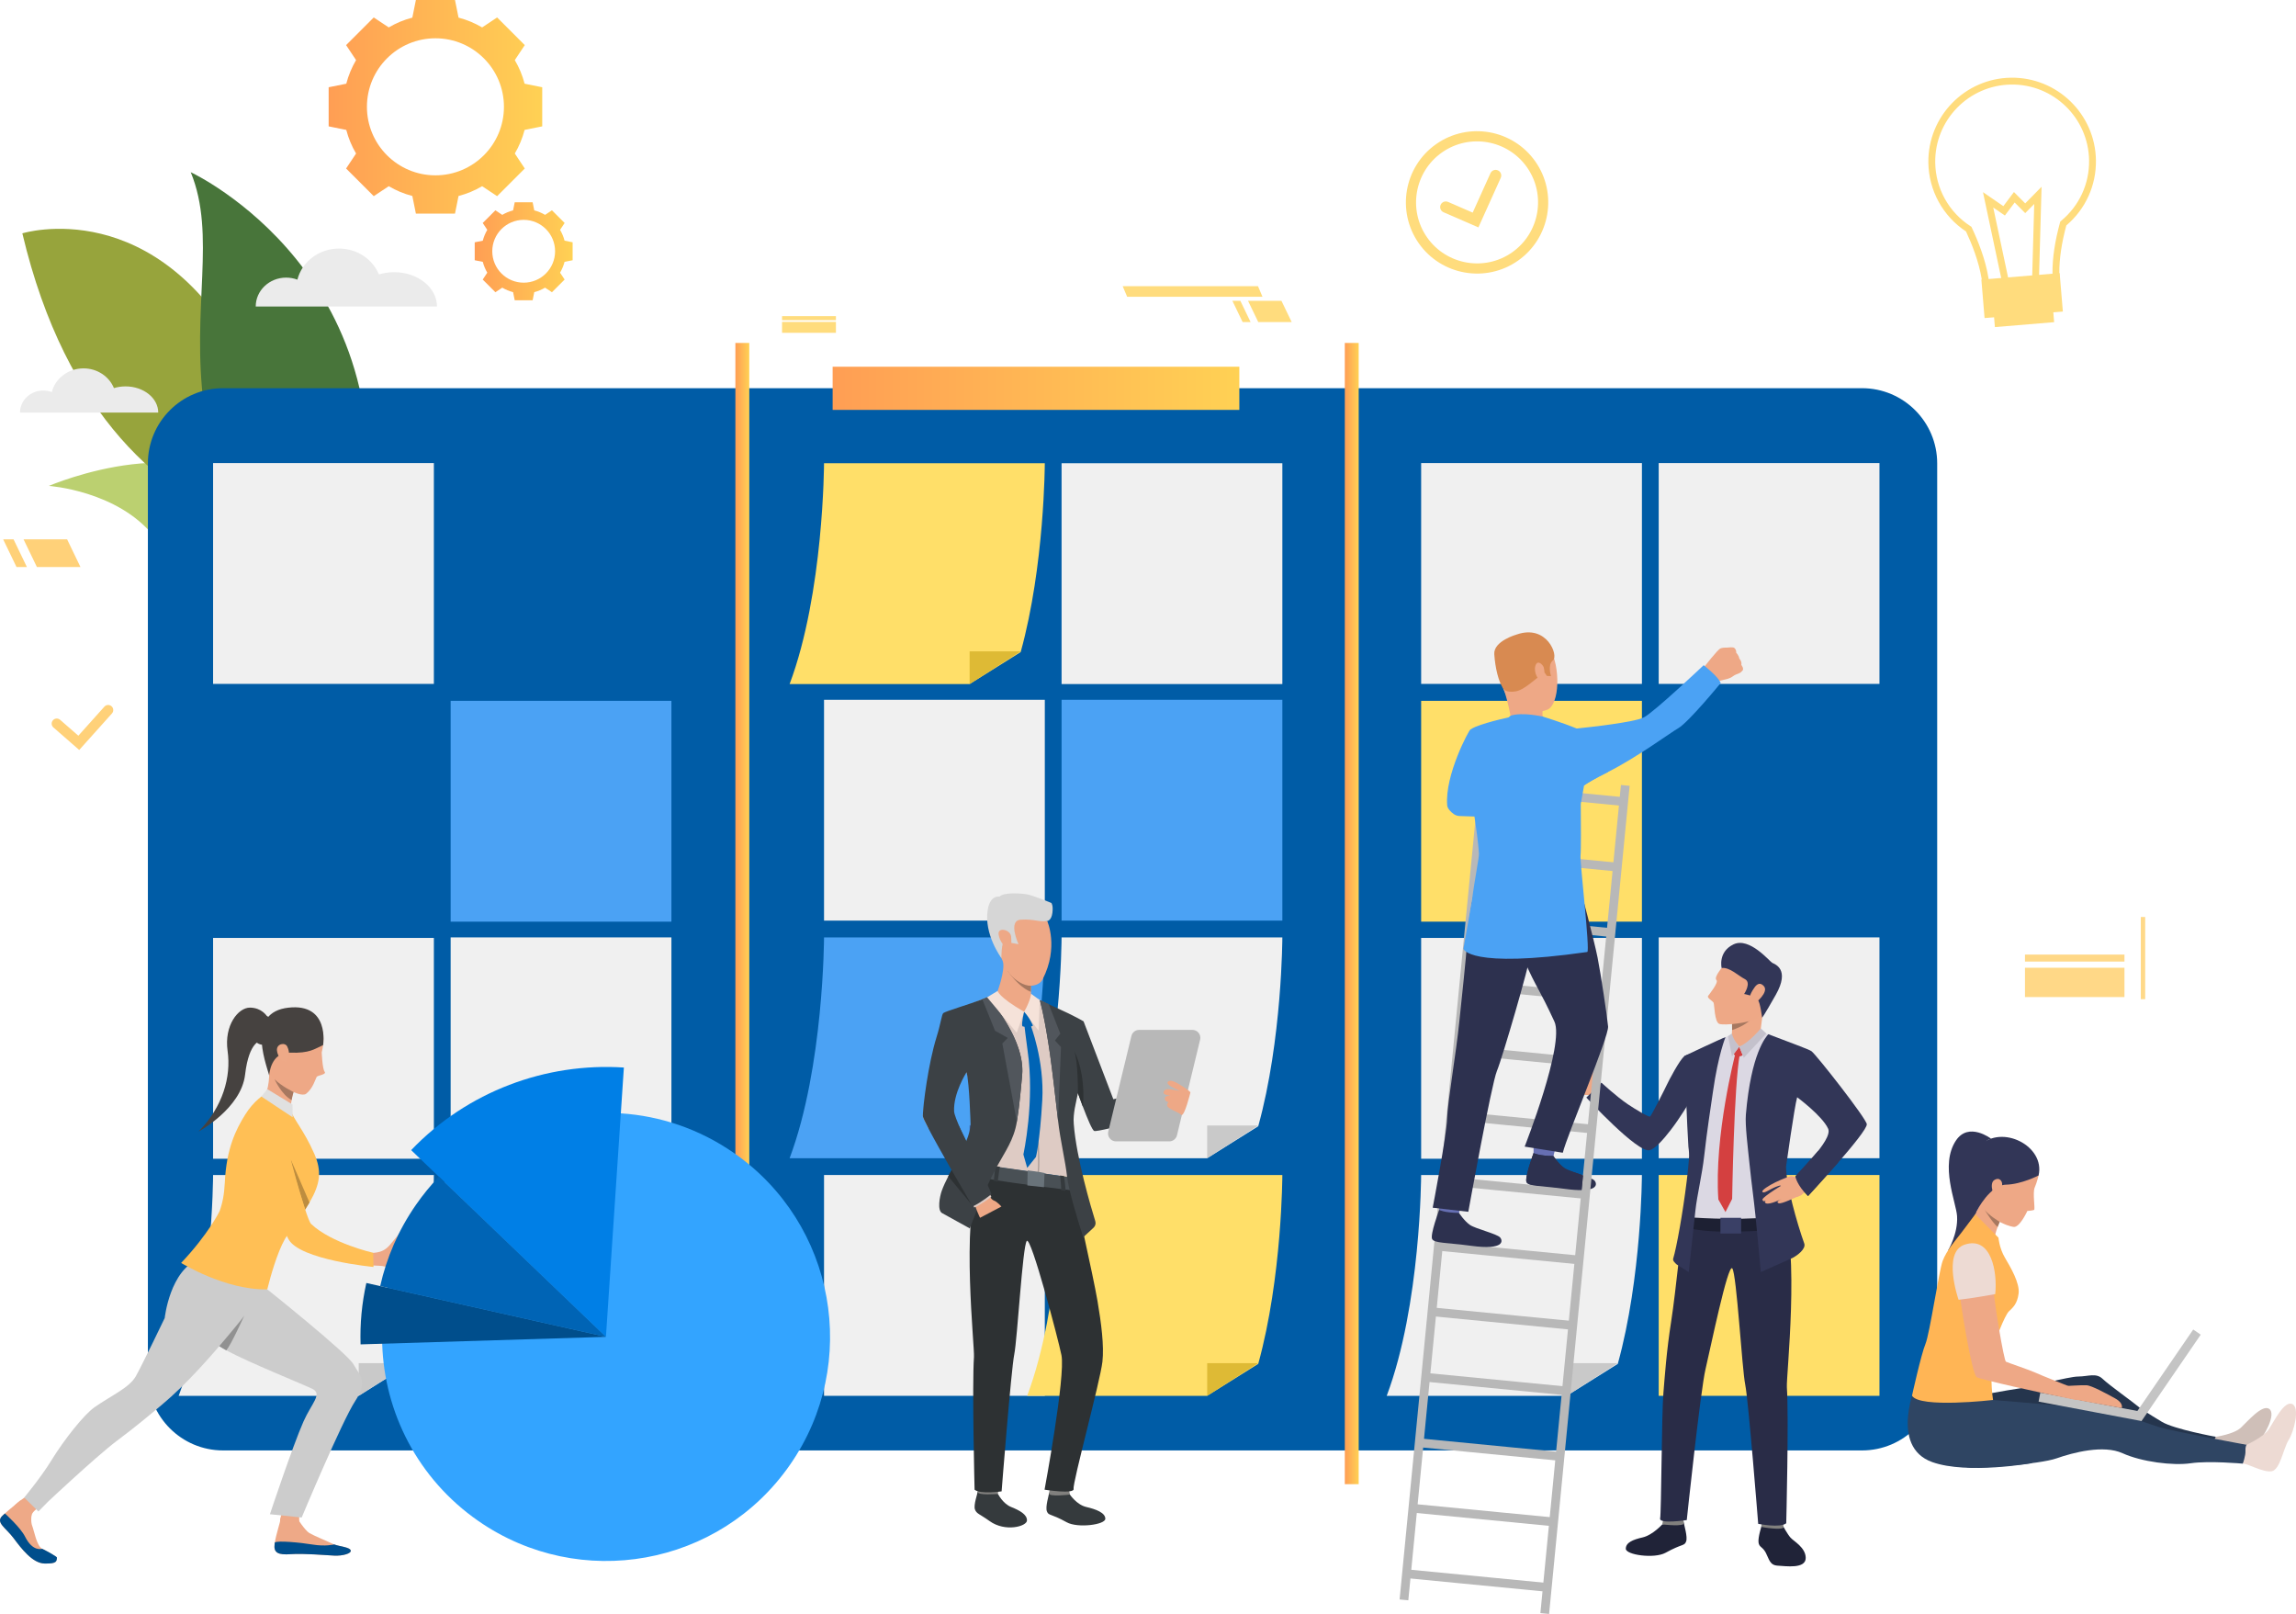 <?xml version="1.0" encoding="UTF-8" standalone="no"?><!DOCTYPE svg PUBLIC "-//W3C//DTD SVG 1.1//EN" "http://www.w3.org/Graphics/SVG/1.1/DTD/svg11.dtd"><svg width="100%" height="100%" viewBox="0 0 185050 130051" version="1.1" xmlns="http://www.w3.org/2000/svg" xmlns:xlink="http://www.w3.org/1999/xlink" xml:space="preserve" xmlns:serif="http://www.serif.com/" style="fill-rule:evenodd;clip-rule:evenodd;stroke-linejoin:round;stroke-miterlimit:2;"><path d="M3939.01,39153.8c0,0 12257.8,-5267.88 16992,1871.75c4734.25,7139.54 -1898.08,6694.96 -1898.08,6694.96c0,0 -368.421,3300.85 -6629.33,-4511.12c-2951.1,-3682.07 -8464.62,-4055.55 -8464.62,-4055.55l-0.008,-0.033Z" style="fill:#bbd070;fill-rule:nonzero;"/><path d="M1801.09,18801.6c0,0 10881.1,-3374.7 18045.1,10427c7164.08,13801.7 13604.8,14892.8 13604.8,14892.8c0,-0.004 -24610.6,4415.96 -31649.8,-25319.8l-0.054,0.054l0.012,-0.013Z" style="fill:#97a43c;fill-rule:nonzero;"/><path d="M28926.1,44918c-952.829,4588.62 -11456,-4259.62 -12490.3,-12194.5c-1034.29,-7934.75 1025.33,-13756.7 -1062.57,-18846.7c0,0 18245,8445.42 13552.9,31041.2l0.029,0Z" style="fill:#48753a;fill-rule:nonzero;"/><path d="M31767.8,21932.8c-432.934,0 -847.155,63.734 -1228.66,180.488c-503.108,-1220.56 -1753.04,-2084.93 -3215.71,-2084.93c-1625.64,0 -2988.93,1068.14 -3355.04,2506.37c-280.883,-106.125 -586.804,-164.791 -907.621,-164.791c-1353.23,0.004 -2450.45,1042.76 -2450.45,2329.2l14609.6,0c0,-1527.69 -1545.51,-2766.34 -3452.12,-2766.34l0.017,0Z" style="fill:#ebebeb;fill-rule:nonzero;"/><path d="M10120.3,31134.6c-330.071,0 -645.904,48.68 -936.842,137.655c-383.679,-930.713 -1336.67,-1589.78 -2451.96,-1589.78c-1239.58,0 -2279.1,814.533 -2558.32,1911.1c-214.116,-80.866 -447.412,-125.641 -691.979,-125.641c-1031.91,0 -1868.49,795.137 -1868.49,1776.04l11139.8,0c0,-1164.86 -1178.46,-2109.38 -2632.24,-2109.38l-0.004,0Z" style="fill:#ebebeb;fill-rule:nonzero;"/><path d="M150070,116873l-132090,0c-3347.52,0 -6061.12,-2714.11 -6061.12,-6061.21l0,-73471.2c0,-3347.43 2713.61,-6061.12 6061.12,-6061.12l132090,0c3347.08,0 6061.21,2713.68 6061.21,6061.12l0,73471.2c0,3347.08 -2714.12,6061.21 -6061.21,6061.21Z" style="fill:#005ca6;fill-rule:nonzero;"/><path d="M35094.9,14128.1c-3049.39,0 -5521.46,-2472 -5521.46,-5521.46c0,-3049.41 2472.08,-5521.5 5521.46,-5521.5c3049.48,0.004 5521.5,2472.09 5521.5,5521.5c0,3049.48 -2472.01,5521.46 -5521.5,5521.46Zm7185.83,-7383.17c-174.704,-676.354 -442.708,-1314.95 -788.854,-1902.05l803.179,-1207.9l-1114.31,-1114.22l-1114.22,-1114.22l-1207.83,803.158c-587.171,-346.196 -1225.83,-614.287 -1902.05,-788.992l-285.954,-1420.71l-3151.55,0l-285.954,1420.71c-676.288,174.705 -1314.95,442.796 -1902.05,788.992l-1207.83,-803.158l-1114.29,1114.22l-1114.22,1114.22l803.229,1207.9c-346.212,587.1 -614.287,1225.7 -788.991,1902.05l-1420.78,285.955l0,3151.47l1420.78,285.954c174.704,676.283 442.779,1314.97 788.991,1902.05l-803.229,1207.83l1114.22,1114.24l1114.29,1114.22l1207.83,-803.108c587.1,346.216 1225.76,614.237 1902.05,788.925l285.954,1420.87l3151.55,0l285.954,-1420.87c676.216,-174.688 1314.88,-442.709 1902.05,-788.925l1207.83,803.108l1114.22,-1114.22l1114.31,-1114.24l-803.179,-1207.83c346.146,-587.084 614.15,-1225.77 788.854,-1902.05l1420.85,-285.954l0,-3151.47l-1420.85,-285.955Z" style="fill:url(#_Linear1);"/><path d="M42207,22777.8c-1398,0 -2531.32,-1133.25 -2531.32,-2531.32c0,-1398 1133.31,-2531.32 2531.32,-2531.32c1397.94,0 2531.25,1133.32 2531.25,2531.32c0,1398.07 -1133.31,2531.32 -2531.25,2531.32Zm3294.27,-3384.76c-80.084,-310.05 -202.984,-602.866 -361.613,-872.05l368.196,-553.729l-510.854,-510.783l-510.779,-510.779l-553.821,368.125c-269.096,-158.717 -561.842,-281.546 -871.963,-361.688l-131.075,-651.337l-1444.79,0l-131.092,651.337c-310.037,80.142 -602.779,202.971 -872.033,361.688l-553.663,-368.125l-510.85,510.779l-510.783,510.783l368.196,553.729c-158.788,269.188 -281.617,562 -361.684,872.05l-651.337,131.075l0,1444.81l651.337,131.075c80.067,310.017 202.896,602.779 361.684,871.941l-368.196,553.755l1021.63,1021.63l553.663,-368.196c269.254,158.7 561.996,281.6 872.033,361.687l131.092,651.338l1444.79,0l131.075,-651.338c310.121,-80.087 602.867,-202.987 871.963,-361.687l553.821,368.196l510.779,-510.85l510.85,-510.779l-368.192,-553.75c158.629,-269.167 281.525,-561.93 361.613,-871.946l651.408,-131.075l0,-1444.81l-651.408,-131.075Z" style="fill:url(#_Linear2);"/><path d="M6385.47,60430.9l-2080.57,-1813.8c-170.658,-148.8 -188.366,-407.691 -39.654,-578.279c148.734,-170.575 407.621,-188.3 578.284,-39.638l1471.27,1282.69l2098.18,-2340.19c151.113,-168.558 410.229,-182.654 578.771,-31.612c168.471,151.108 182.583,410.225 31.542,578.696l-2637.81,2942.14Z" style="fill:#ffd179;fill-rule:nonzero;"/><path d="M101412,25951l2693.85,0l-824.637,-1709.98l-2693.89,0l824.671,1709.98Z" style="fill:#ffdc7d;fill-rule:nonzero;"/><path d="M100152,25951l641.633,0l-824.654,-1709.98l-641.65,0l824.671,1709.98Z" style="fill:#ffdc7d;fill-rule:nonzero;"/><path d="M90845.7,23914.6l10906.4,0l-361.683,-855.033l-10906.4,0l361.7,855.033Z" style="fill:#ffdc7d;fill-rule:nonzero;"/><path d="M2973.8,45689.3l3510.85,0l-1074.58,-2228.73l-3510.78,0l1074.51,2228.73Z" style="fill:#ffd179;fill-rule:nonzero;"/><path d="M1331.09,45689.3l836.579,0l-1074.65,-2228.73l-836.512,0l1074.58,2228.73Z" style="fill:#ffd179;fill-rule:nonzero;"/><rect x="36320.3" y="56471.8" width="17793.6" height="17793.4" style="fill:#4ba2f4;"/><rect x="17174.4" y="37313" width="17793.6" height="17793.6" style="fill:#f0f0f0;"/><rect x="66414.5" y="56387.2" width="17793.8" height="17793.9" style="fill:#f0f0f0;"/><rect x="85559.9" y="56387.2" width="17793.8" height="17793.9" style="fill:#4ba2f4;"/><rect x="36320.3" y="75533.4" width="17793.6" height="17793.8" style="fill:#f0f0f0;"/><rect x="36320.3" y="94679.7" width="17793.6" height="17793.8" style="fill:#ffdf69;"/><rect x="66414.5" y="94679.7" width="17793.8" height="17793.8" style="fill:#f0f0f0;"/><rect x="17174.4" y="75575.9" width="17793.6" height="17793.8" style="fill:#f0f0f0;"/><path d="M103353,94679.7c0,0 -12.308,8236.42 -1943,15218.5l-4115.31,2575.24l-14508.8,0c2756.79,-7335.08 2773.42,-17793.8 2773.42,-17793.8l17793.8,0l-0.037,0.055l0.016,-0.005Z" style="fill:#ffdf69;fill-rule:nonzero;"/><path d="M97294.9,112473l0,-2634.55l4115.31,0l-4115.31,2634.55Z" style="fill:#deba35;fill-rule:nonzero;"/><path d="M84206.6,75533.4c0,0 -12.308,8236.38 -1943,15217.7l-4114.58,2575.95l-14508.8,0c2756.8,-7335.79 2773.44,-17793.8 2773.44,-17793.8l17793,0l-0.088,0.071l0.025,0.016Z" style="fill:#4ba2f4;fill-rule:nonzero;"/><path d="M78149.1,93326.8l0,-2635.26l4114.58,0l-4114.58,2635.26Z" style="fill:#375eab;fill-rule:nonzero;"/><rect x="85559.9" y="37325.9" width="17793.8" height="17793.6" style="fill:#f0f0f0;"/><path d="M84206.6,37325.9c0,0 -12.308,8236.33 -1943,15218.1l-4114.58,2575.51l-14508.8,0c2756.8,-7335.5 2773.44,-17793.6 2773.44,-17793.6l17793,0l-0.088,-0.037l0.025,-0.009Z" style="fill:#ffdf69;fill-rule:nonzero;"/><path d="M78149.1,55119.3l0,-2635.19l4114.58,0l-4114.58,2635.19Z" style="fill:#deba35;fill-rule:nonzero;"/><path d="M34967.4,94679.7c0,0 -12.517,8236.42 -1943.14,15218.5l-4114.95,2575.24l-14508.7,0c2756.51,-7335.08 2773.07,-17793.8 2773.07,-17793.8l17793.8,0l-0.05,0.055l-0.012,-0.005Z" style="fill:#f0f0f0;fill-rule:nonzero;"/><path d="M28909.3,112473l0,-2634.55l4114.95,0l-4114.95,2634.55Z" style="fill:#c9c9c9;fill-rule:nonzero;"/><rect x="114540" y="56471.8" width="17793.8" height="17793.4" style="fill:#ffdf69;"/><rect x="114540" y="37313" width="17793.8" height="17793.6" style="fill:#f0f0f0;"/><rect x="133686" y="37313" width="17793" height="17793.6" style="fill:#f0f0f0;"/><rect x="133686" y="75533.4" width="17793" height="17793.8" style="fill:#f0f0f0;"/><rect x="133686" y="94679.7" width="17793" height="17793.8" style="fill:#ffdf69;"/><rect x="114540" y="75575.9" width="17793.8" height="17793.8" style="fill:#f0f0f0;"/><path d="M132332,94679.7c0,0 -12.309,8236.42 -1943.01,15218.5l-4115.31,2575.24l-14508.8,0c2756.79,-7335.08 2773.44,-17793.8 2773.44,-17793.8l17793.8,0l-0.054,0.055l0.017,-0.005Z" style="fill:#f0f0f0;fill-rule:nonzero;"/><path d="M126274,112473l0,-2634.55l4115.31,0l-4115.31,2634.55Z" style="fill:#c9c9c9;fill-rule:nonzero;"/><path d="M103353,75533.4c0,0 -12.308,8236.38 -1943,15217.7l-4115.31,2575.95l-14508.8,0c2756.79,-7335.79 2773.42,-17793.8 2773.42,-17793.8l17793.8,0l-0.037,0.071l0.016,0.016Z" style="fill:#f0f0f0;fill-rule:nonzero;"/><path d="M97294.9,93326.8l0,-2635.26l4115.31,0l-4115.31,2635.26Z" style="fill:#c9c9c9;fill-rule:nonzero;"/><rect x="163206" y="76918.4" width="8018.67" height="562.796" style="fill:#ffd887;"/><rect x="163206" y="77978.4" width="8018.67" height="2363.28" style="fill:#ffd887;"/><rect x="63030.8" y="25472.9" width="4342.67" height="324.221" style="fill:#ffdc7d;"/><rect x="63030.8" y="25938.9" width="4342.67" height="878.037" style="fill:#ffdc7d;"/><rect x="172542" y="73888.9" width="353.75" height="6621.83" style="fill:#ffd989;"/><rect x="59269.9" y="27633.7" width="1119.15" height="91957.5" style="fill:url(#_Linear3);"/><rect x="108387" y="27633.7" width="1119.06" height="91957.5" style="fill:url(#_Linear4);"/><rect x="67107.4" y="29550" width="32779.2" height="3478.66" style="fill:url(#_Linear5);"/><path d="M119154,18323.8l-2807.43,-1220.05c-230.033,-100.054 -335.641,-367.85 -235.812,-597.934c100.554,-230.262 368.191,-335.729 598.229,-235.766l1984.95,862.85l1433.75,-3177.15c103.437,-228.805 372.533,-330.659 601.129,-227.363c228.575,103.229 330.571,372.396 227.133,601.217l-1801.94,3994.2Z" style="fill:#ffdc7d;fill-rule:nonzero;"/><path d="M116219,12283.9c-2219.34,1559.17 -2756.08,4632.96 -1196.48,6851.92c1558.89,2218.96 4632.5,2755.64 6851.88,1196.46c2218.59,-1559.24 2755.35,-4633 1196.46,-6852c-1559.6,-2218.89 -4633.25,-2755.64 -6851.83,-1196.39l-0.025,0.012Zm6126.29,8719.12c-2588.27,1819.01 -6174.79,1192.85 -7994.08,-1395.9c-1818.58,-2588.77 -1192.85,-6174.83 1396.12,-7993.96c2588.98,-1819.15 6174.79,-1192.92 7994.08,1395.83c1819.31,2588.84 1192.87,6174.83 -1396.11,7994l-0.017,0.029Z" style="fill:#ffdc7d;fill-rule:nonzero;"/><path d="M177884,117237c0,0 384.116,-581.596 447.033,-923.767c62.95,-341.421 255.362,-536.733 255.362,-536.733c0,0 1455.45,-211.234 2014.62,-730.629c559.167,-519.371 1744.06,-1933.59 2303.96,-1509.68c559.183,423.904 -405.817,2207.03 -976.563,2745.95c-570.746,538.904 -1344.03,1482.92 -2046.44,1413.47c-701.683,-70.154 -1657.99,-403.646 -1997.97,-458.612Z" style="fill:#cfbfb8;fill-rule:nonzero;"/><path d="M177884,117148l702.395,-1371.53c0,0 -3360.81,-615.605 -4343.17,-1207.33c-246.667,-148.3 -491.892,-297.308 -719.759,-438.366c-519.391,-320.454 -949.791,-597.521 -1101.7,-726.267c-484.67,-413.058 -2429.85,-1791.1 -2955.73,-2296.74c-525.175,-506.371 -1145.83,-197.484 -1964.7,-189.534c-819.583,8.684 -3786.89,830.454 -4674.5,948.354c-887.587,117.188 -4092.88,713.263 -4092.88,713.263c564.237,1542.24 19150,4568.12 19150,4568.12l0.033,0l0.013,0.017Z" style="fill:#25354d;fill-rule:nonzero;"/><path d="M158546,112530c0,0 1808.45,260.417 2273.6,295.85c475.971,36.18 3169.11,253.196 4467.58,377.605c1298.47,124.425 3849.83,49.912 4356.21,272.725c505.642,222.795 3430.99,1213.82 4388,1522.71c957.746,309.6 7178.08,1448.21 7178.08,1448.21c0,0 107.05,842.725 -443.42,1490.15c0,0 -2742.34,-245.225 -4189.12,-32.55c-1447.48,212.67 -3974.97,-111.409 -5508.54,-807.292c-1534.29,-695.888 -3965.58,-60.767 -5324.79,416.667c-1359.22,477.429 -6554.54,860.816 -7202.67,715.416c-648.871,-145.4 -1941.56,-769.671 -2878.33,-1788.2c-936.771,-1018.51 2883.38,-3911.3 2883.38,-3911.3l0.025,0Z" style="fill:#2f4563;fill-rule:nonzero;"/><path d="M180766,117937c0,0 231.475,-658.279 209.775,-1004.77c-21.721,-347.22 83.904,-512.879 83.904,-512.879c0,0 1394.67,-627.171 1812.07,-1265.9c417.396,-639.479 1224.69,-2298.18 1869.93,-2022.57c645.258,276.321 140.346,2240.3 -282.85,2900.75c-423.887,661.162 -685.762,2419.7 -1383.82,2521.7c-698.77,101.996 -1966.86,-645.975 -2309.01,-616.321Z" style="fill:#eddad3;fill-rule:nonzero;"/><path d="M154481,111372c0,0 -2285.88,5187.38 1262.29,6444.58c2829.86,1003.32 8046.88,79.567 8046.88,79.567l-3209.63,-5057.17l-6099.54,-1467.02l0.008,0.034Z" style="fill:#2f4563;fill-rule:nonzero;"/><path d="M160364,91798.4c-870.225,193.855 -351.579,2378.47 -934.6,5434.04c-583.766,3054.83 -2424.78,3532.25 -2424.78,3532.25c0,0 817.413,-1354.9 728.438,-2771.27c-70.175,-1106.77 -1410.59,-4126.16 -85.363,-6099.54c1023.58,-1524.9 2827.71,-140.35 2827.71,-140.35l-111.409,44.862Z" style="fill:#323657;fill-rule:nonzero;"/><path d="M159055,98159.3l1692,1741.89c15.904,-319.741 133.091,-708.908 253.908,-1033.72c58.575,-158.421 119.338,-302.363 167.813,-413.038c63.662,-146.129 109.216,-237.275 109.216,-237.275l-1509.67,-1596.49l-713.262,1538.62Z" style="fill:#eea886;fill-rule:nonzero;"/><path d="M161069,99729.7c0,0 65.088,837.675 520.834,1610.24c456.458,772.571 1210.21,2055.12 1103.14,2889.19c-106.337,834.041 -461.508,1136.42 -781.979,1437.34c-320.45,300.208 -1200.07,2466.74 -1307.13,3300.78c-106.338,834.063 -173.613,2566.56 28.941,3840.43c0,0 -5934.62,688.646 -6531.42,-347.954c0,0 736.408,-3334.06 1084.36,-4169.58c347.221,-835.504 1074.22,-5834.04 1385.99,-6684.04c311.77,-849.967 1047.47,-1671.72 1497.39,-2261.28c401.48,-525.887 1133.54,-1506.08 1133.54,-1506.08l1866.32,1890.92l0.008,0.033Z" style="fill:#ffb555;fill-rule:nonzero;"/><path d="M161811,91976.4c783.421,52.083 2465.28,643.075 2492.76,2737.99c0,0 -126.579,549.045 -311.77,970.783c-185.905,421.717 57.154,1756.35 -52.084,1807.73c-109.966,52.083 -541.804,84.633 -541.804,84.633c0,0 -617.05,1355.61 -1109.67,1286.16c-493.333,-68.713 -2319.88,-671.3 -2999.13,-2525.31c-679.254,-1854.03 -640.904,-4573.21 2521.7,-4362l0,0.021Z" style="fill:#eea886;fill-rule:nonzero;"/><path d="M164303,94714.3c0,0 -1363.58,716.145 -2638.16,745.087c-1275.33,28.925 -2319.88,2073.2 -2319.88,2073.2c0,0 -1543.68,-3463.54 223.525,-5220.62c1762.87,-1752.03 5285.75,29.654 4734.5,2402.34l0.013,0Z" style="fill:#323657;fill-rule:nonzero;"/><path d="M161367,95447.2c21.7,-243.766 -206.875,-639.458 -643.071,-353.729c-436.2,285.746 -34.725,1503.19 304.546,1427.24c339.254,-75.242 316.842,-821.771 338.525,-1073.51Z" style="fill:#eea886;fill-rule:nonzero;"/><path d="M159958,97485.5c23.892,39.791 644.55,1056.85 1042.42,1381.65c58.575,-158.417 119.337,-302.359 167.808,-413.038c0.004,0 -886.871,-528.8 -1210.23,-968.608Z" style="fill:#a77860;fill-rule:nonzero;"/><path d="M172597,114505l-8292.83,-1565.4l136.72,-721.925l8292.83,1565.38l-136.721,721.945Z" style="fill:#c4c4c4;fill-rule:nonzero;"/><path d="M177372,107545l-4772.12,6960.33l-606.179,-415.208l4772.83,-6960.38l605.471,415.225l0,0.025Z" style="fill:#c4c4c4;fill-rule:nonzero;"/><path d="M171012,113458c41.25,-184.463 0,-491.892 -580.142,-802.95c-580.883,-310.334 -1834.5,-1017.8 -2275.03,-1034.43c-440.538,-17.359 -1308.59,52.083 -1487.28,51.354c-177.95,-0.729 279.237,1048.91 279.237,1048.91l4063.21,737.117Z" style="fill:#eea886;fill-rule:nonzero;"/><path d="M166873,111752c0,0 -2419.69,-951.962 -2812.5,-1141.5c-392.792,-189.53 -2225.12,-805.85 -2387.15,-887.584c-162.763,-81.025 -928.804,-4654.96 -996.079,-5806.58c-68.021,-1151.63 -136.004,-3590.14 -1435.92,-3481.63c-1300.65,108.508 -1612.42,962.099 -1449.65,2641.79c162.758,1679.69 1124.13,7694.58 1530.66,7897.83c406.546,203.284 5071.62,1246.39 7531.83,1737.57c2353.89,469.463 18.8,-959.929 18.8,-959.929l0.008,0.033Z" style="fill:#eea886;fill-rule:nonzero;"/><path d="M160810,104275c0,0 -1874.27,349.392 -2955,458.609c0,0 -1344.05,-3830.29 486.113,-4442.25c2169.41,-724.829 2654.08,2243.21 2468.89,3983.66l0,-0.021Z" style="fill:#eddad3;fill-rule:nonzero;"/><path d="M129291,87500.1c0,0 -554.117,-219.896 -593.18,-569.287c-33.991,-297.313 -280.658,-666.234 -356.612,-779.813c-101.288,-151.908 -252.467,-732.067 -430.417,-608.367c-177.225,123.696 206.163,967.171 253.904,1158.85c47.742,192.43 -708.195,-217.012 -897.708,-180.12c-188.8,36.891 -704.583,1362.85 -156.979,1582.76c546.875,219.183 1252.17,79.567 1341.88,138.162c89.687,57.88 392.779,175.78 392.779,175.78l446.338,-917.967Z" style="fill:#eea886;fill-rule:nonzero;"/><path d="M143678,122912c0,0 384.846,711.808 636.583,993.925c251.734,282.829 1215.28,787.762 1220.35,1626.88c5.779,910.729 -1623.99,657.55 -2261.29,624.271c-637.309,-33.263 -685.763,-519.375 -954.13,-1034.43c-268.47,-515.05 -538.283,-428.245 -588.837,-843.454c-49.913,-415.954 259.687,-1367.19 259.687,-1367.19l1687.64,0Z" style="fill:#202338;fill-rule:nonzero;"/><path d="M133977,122829c0,0 -784.863,868.783 -1582.03,1051.08c-797.171,182.292 -1354.9,414.5 -1361.4,912.9c-5.783,498.404 2294.57,827.554 3206.73,324.792c1362.14,-750.867 1500.3,-524.446 1651.48,-899.15c150.467,-375.434 -181.563,-1378.04 -171.442,-1497.4c11.579,-147.567 -1743.33,107.779 -1743.33,107.779Z" style="fill:#202338;fill-rule:nonzero;"/><path d="M134066,122413c0,0 -103.438,407.254 -88.246,415.938c15.904,8.679 1796.88,219.183 1743.33,-107.78c-44.116,-264.758 -106.337,-552.675 -106.337,-552.675l-1548.75,244.517Z" style="fill:#81807e;fill-rule:nonzero;"/><path d="M142013,122637c0,0 -74.513,388.458 -60.05,397.866c14.479,9.409 1806.28,326.25 1795.43,3.613c-7.95,-256.079 -164.929,-554.829 -164.929,-554.829l-1570.45,153.35Z" style="fill:#81807e;fill-rule:nonzero;"/><path d="M135685,98043.4c0,0 -647.429,6234.79 -984.529,8368.79c-393.525,2495.66 -527.346,4557.29 -637.292,5849.25c-138.162,1624.72 -164.933,9615.88 -261.858,10091.2c-96.217,475.258 2146.27,130.937 2146.27,130.937c0,0 1102.43,-10442 1514.03,-12171.6c383.383,-1610.98 1805.55,-8547.46 2154.95,-8107.62c350.104,439.808 783.421,8094.62 1042.31,9364.88c259.042,1270.99 1046.09,11218.2 1046.09,11218.2c0,0 1784.57,352.292 2259.85,-46.3c0,0 215.554,-8572.04 50.621,-10954.9c-62.934,-907.829 1073.49,-10884.7 -383.384,-14901.6c-769.671,-2122.39 -7947.04,1158.86 -7947.04,1158.86l-0.009,-0.034Z" style="fill:#292c47;fill-rule:nonzero;"/><path d="M147682,91213.9c376.146,1028.65 -3077.28,3604.6 -2647.57,3683.45c428.23,78.838 410.159,893.371 410.159,893.371c0,0 3252.31,-2832.03 3185.76,-3666.1c-37.621,-463.679 -2583.19,-7198.33 -2972.38,-7476.83c-264.737,-190.258 -1929.96,-857.933 -2793.68,-1185.62c-399.304,-151.908 -703.942,-258.246 -766.058,-261.854c-197.484,-12.313 -2633.11,220.625 -2633.11,220.625c0,0 -349.391,120.083 -706.737,283.558c-609.096,279.946 -1558.89,716.875 -2240.31,1041.67c-220.625,104.895 -495.521,246.683 -724.096,367.483c27.484,827.55 76.667,1715.14 146.842,2663.49c0,0 126.596,2073.2 138.158,4165.94c109.238,473.821 90.417,1574.79 90.417,1574.79c29.671,1044.57 -86.075,2117.34 -116.458,2716.3c-47.725,942.554 -177.221,2283.7 -177.221,2283.7l1184.17,483.229l5188.83,-48.471l1624.71,-434.758c0,0 -96.946,-4172.46 -72.346,-5385.54c22.413,-1168.27 268.367,-4203.58 316.113,-4379.33c0,0 1739.74,-2526.77 3564.83,2460.94l-0.017,-0.029Z" style="fill:#dbd8e3;fill-rule:nonzero;"/><path d="M136032,98075.1c0,0 3564.08,303.108 6686.21,0l0,1024.3c0,0 -4649.17,443.438 -6842.46,-195.312l156.25,-828.992Z" style="fill:#1d2033;fill-rule:nonzero;"/><path d="M135737,85098.4c27.484,841.284 68.004,1744.06 139.617,2710.51c0,0 67.258,2360.38 203.267,4599.25c46.3,320.45 69.441,648.141 43.4,983.783c-33.992,437.658 -81.005,915.8 -138.159,1414.22c-0.729,6.508 -1.458,13.02 -2.171,18.8c-13.75,118.629 -28.212,237.987 -41.962,358.075c0,2.166 -0.729,2.895 -0.729,5.066c-303.088,2494.2 -816.684,5355.92 -1084.34,6221.79c-56.425,180.125 138.888,347.937 277.775,476.704l975.125,614.15c0,0 401.475,-3700.09 535.292,-4955.88c128.771,-1212.4 533.854,-2837.1 711.079,-4420.58l0,-0.729c224.963,-2009.55 534.583,-3977.87 702.413,-5146.83c434.758,-3044.7 1014.17,-4406.83 1014.17,-4406.83c-277.05,82.467 -3334.78,1528.51 -3334.78,1528.51Z" style="fill:#323657;fill-rule:nonzero;"/><path d="M147342,90947.6c423.196,926.65 -2678.66,3757.95 -2642.5,3854.17c211.217,557 1018.52,1576.96 1018.52,1576.96c0,0 4803.25,-5159.88 4739.58,-5795c-45.575,-462.95 -4072.64,-5604.75 -4461.83,-5883.25c-224.233,-161.304 -1888,-750.866 -2703.97,-1072.76c-149.737,-59.321 -635.85,-242.342 -769.029,-292.967c-173.537,192.413 -1390.35,1501.74 -1811.27,6477.88c-71.612,839.117 152.621,2615.02 303.092,4064.67c159.863,1547.31 336.371,2753.91 466.579,4047.31c255.346,2548.46 434.029,4576.08 434.029,4576.08l2536.18,-1129.2c410.137,-205.437 1120.5,-740.729 965.695,-1173.32c-585.92,-1642.07 -1465.58,-4754.04 -1466.28,-6195c0,0 669.842,-4814.08 894.096,-5589.58c0,0 2024.74,1497.4 2497.1,2534.01l0.008,0.004Z" style="fill:#323657;fill-rule:nonzero;"/><path d="M141873,83459.3c0,0 16.634,-836.217 339.342,-2527.48c86.092,-452.829 -2629.48,1191.41 -2629.48,1191.41c0,0 8.679,158.42 14.458,372.533c2.9,112.846 4.342,241.617 3.613,370.383c0,45.571 -0.713,90.417 -1.442,135.259c-2.9,119.358 -7.95,234.375 -18.8,331.32c-10.142,100.538 -69.446,277.78 -90.433,326.234c-112.121,258.246 1468.47,454.287 2382.74,-199.654Z" style="fill:#eea987;fill-rule:nonzero;"/><path d="M140178,84335.5l-449.929,604.741c0,0 264.025,353 731.979,92.584l-282.05,-697.325Z" style="fill:#d44040;fill-rule:nonzero;"/><path d="M139849,84964.7c0,0 -1707.17,6571.88 -1355.62,11686.9l574.375,1012.01l537.467,-1059.76c0,0 147.567,-9150.75 615.608,-11655.8l-371.825,16.65l0,0.008Z" style="fill:#d44040;fill-rule:nonzero;"/><path d="M139696,83771.8c0,0 481.77,563.525 481.77,563.525c0,0 773.23,-149.742 1000.45,-554.117c227.138,-403.646 -1482.22,-9.408 -1482.22,-9.408Z" style="fill:#eea987;fill-rule:nonzero;"/><path d="M139585,83278.4c0,0 56.404,429.688 592.429,1056.86l-585.208,786.304l-316.842,-1631.95l309.621,-211.217Z" style="fill:#c4c1cc;fill-rule:nonzero;"/><path d="M141918,82869.3c0,0 -957.762,1157.42 -1739.74,1466.3l363.87,899.15l1819.95,-1956.01l-444.079,-409.446Z" style="fill:#c4c1cc;fill-rule:nonzero;"/><path d="M127853,88438.9c0,0 4124.7,4481.33 5098.38,4241.88c449.95,-110.675 1132.1,-887.587 1694.88,-1617.48c185.921,-240.884 368.213,-493.334 541.096,-742.9c0.729,-0.73 0.729,-1.459 0.729,-1.459c690.833,-997.533 1232.64,-1953.83 1232.64,-1953.83c0,0 2042.81,-2393.67 403.645,-3461.38c0,0 -690.833,-69.442 -1084.36,220.625c-362.412,267.658 -1244.93,1952.4 -1388.16,2264.9c-143.229,311.792 -1257.95,2514.48 -1362.12,2579.58c-104.167,65.817 -1198.65,-591.733 -1783.85,-985.241c-945.467,-636.58 -2133.97,-1746.25 -2133.97,-1746.25l-1218.89,1201.55l-0.008,0.017Z" style="fill:#323657;fill-rule:nonzero;"/><rect x="138660" y="98129.7" width="1667.4" height="1264.46" style="fill:#3a4066;"/><path d="M139601,82866.4c0,45.575 -0.713,90.417 -1.442,135.262c1553.09,-521.545 1853.3,-1305.69 1853.3,-1305.69c-484.008,342.883 -1855.47,800.05 -1855.47,800.05c2.895,112.85 4.337,241.616 3.608,370.383Z" style="fill:#a77860;fill-rule:nonzero;"/><path d="M145260,94784.7c0,0 -146.859,122.967 -303.092,121.525c-268.383,-2.17 -574.375,-294.425 -855.763,-28.941c-280.675,265.487 310.33,1394.67 523.717,1527.05c213.4,132.379 697.342,-105.609 1216,-732.05c517.934,-626.459 -580.866,-887.584 -580.866,-887.584Z" style="fill:#eea886;fill-rule:nonzero;"/><path d="M144209,94801.8c0,0 -543.992,186.633 -1123.49,469.462c-508.525,248.125 -1105.31,627.171 -1044.48,755.938c92.587,195.312 546.146,-171.442 1066.98,-383.384c478.888,-194.6 417.396,-75.246 417.396,-75.246c0,0 15.921,-34.72 -465.121,280.68c-517.308,338.541 -1058.32,724.096 -1010.58,830.433c59.238,132.379 78.125,143.958 285.746,51.371c-107.792,78.837 -101.354,120.071 -73.071,169.271c149.029,251.737 985.883,-125.867 1318.72,-276.338c-254.621,117.188 -428.959,230.038 -238.717,326.25c218.471,109.221 1378.04,-479.6 1814.25,-650.329c475.242,-185.9 -947.641,-1498.11 -947.641,-1498.11Z" style="fill:#eea886;fill-rule:nonzero;"/><path d="M144699,94801.8c0,0 117.917,691.546 1018.52,1576.96c0,0 2063.07,-2276.47 2431.27,-2702.55l-1614.57,-936.771l-1835.23,2062.36Z" style="fill:#323657;fill-rule:nonzero;"/><path d="M138928,77794.7c0,0 -836.946,936.771 -589.55,1172.59c204.725,195.312 -563.504,1127.76 -672.013,1284.01c-108.508,156.25 358.784,400.017 438.35,536.734c78.871,136.008 66.563,1576.98 466.596,1715.87c400.038,138.888 2401.62,-62.225 3029.43,-465.141c627.988,-402.917 1605.26,-2667.1 1507.61,-3743.49c-98.455,-1077.12 -2707.61,-2135.42 -4180.42,-500.575Z" style="fill:#eea886;fill-rule:nonzero;"/><path d="M138757,78000.1c0,0 -314.666,-1303.53 966.442,-1908.28c1281.75,-604.742 2904.38,1381.67 3114.15,1492.34c208.975,111.388 1456.88,501.305 285,2575.95c-1006.93,1780.95 -1103.14,1843.16 -1103.14,1843.16c0,0 -146.2,-1206.6 -337.812,-1430.83c-300.209,-350.125 -1111.91,-477.433 -1111.91,-477.433c0,0 620,-916.53 60.834,-1200.82c-558.455,-284.288 -1220.35,-973.663 -1873.56,-894.096Z" style="fill:#323657;fill-rule:nonzero;"/><path d="M141339,79668.9c84.638,-125.142 395.696,-679.254 822.413,-208.333c426.146,470.187 -668.4,1392.5 -761.009,1385.28c-91.77,-6.509 -779.704,-118.646 -61.404,-1176.94Z" style="fill:#eea886;fill-rule:nonzero;"/><path d="M125452,92150.5c0,0 -248.838,979.462 -282.85,1127.03c-33.992,147.571 -1569.72,-258.975 -1569.72,-258.975l1.442,-1197.92c0,0 1671.72,168.559 1851.13,329.863Z" style="fill:#666fb3;fill-rule:nonzero;"/><path d="M125200,93152.6c0,0 429.67,653.213 880.35,966.425c449.929,312.5 2188.21,717.604 2441.4,1018.52c183.733,217.742 438.371,1040.22 -2350.26,664.792c-1981.34,-266.929 -2958.63,-199.655 -3136.58,-544.709c-178.679,-345.779 564.967,-2345.92 564.967,-2345.92c0,0 423.908,230.746 1600.12,240.883Z" style="fill:#2d314f;fill-rule:nonzero;"/><path d="M124852,130050l6491.62,-66729.2l-701.667,-68.075l-6491.62,66729.2l701.667,67.988l0,0.087Z" style="fill:#b8b8b8;fill-rule:nonzero;"/><path d="M113505,128949l6490.88,-66729.2l-700.954,-68.058l-6491.62,66729.2l701.683,68.004l0,0.055l0.021,0Z" style="fill:#b8b8b8;fill-rule:nonzero;"/><path d="M130830,64943.4l67.988,-701.525l-11346.9,-1101.2l-68.004,701.529l11347,1101.2l-0.025,0Z" style="fill:#b8b8b8;fill-rule:nonzero;"/><path d="M130318,70220.1l68.729,-701.687l-11347.7,-1100.97l-68.004,701.666l11346.9,1100.99l0.025,0Z" style="fill:#b8b8b8;fill-rule:nonzero;"/><path d="M129807,75496.4l68.004,-701.683l-11347,-1100.99l-68.717,701.688l11347.7,1100.99l0.004,0Z" style="fill:#b8b8b8;fill-rule:nonzero;"/><path d="M129295,80772.6l68.004,-701.667l-11346.9,-1100.99l-68.712,701.683l11347.6,1100.97Z" style="fill:#b8b8b8;fill-rule:nonzero;"/><path d="M128782,86049.3l68.004,-701.688l-11346.9,-1100.97l-68.004,701.667l11346.9,1100.99Z" style="fill:#b8b8b8;fill-rule:nonzero;"/><path d="M128270,91325.5l68.004,-700.954l-11346.9,-1101.72l-68.004,701.683l11346.9,1100.99Z" style="fill:#b8b8b8;fill-rule:nonzero;"/><path d="M127758,96601.8l67.987,-700.954l-11346.9,-1101.7l-68.004,701.684l11347,1100.98l-0.025,0Z" style="fill:#b8b8b8;fill-rule:nonzero;"/><path d="M127246,101879l68.004,-701.688l-11346.9,-1100.99l-68.004,700.954l11346.9,1101.72Z" style="fill:#b8b8b8;fill-rule:nonzero;"/><path d="M126734,107155l68.004,-701.667l-11346.9,-1100.99l-68.004,700.954l11346.9,1101.7Z" style="fill:#b8b8b8;fill-rule:nonzero;"/><path d="M126222,112431l68.717,-701.687l-11347.7,-1100.97l-68.004,701.666l11347,1100.99l-0.004,0Z" style="fill:#b8b8b8;fill-rule:nonzero;"/><path d="M125710,117708l68.004,-701.684l-11347.7,-1100.99l-68.004,701.687l11347.7,1100.99Z" style="fill:#b8b8b8;fill-rule:nonzero;"/><path d="M125198,122984l68.004,-701.667l-11347,-1100.99l-68.717,701.683l11347.7,1100.98l0.004,0Z" style="fill:#b8b8b8;fill-rule:nonzero;"/><path d="M124686,128261l68.004,-701.684l-11347,-1100.98l-67.987,701.667l11346.9,1100.99l0.025,0Z" style="fill:#b8b8b8;fill-rule:nonzero;"/><path d="M140467,54000.1c0,0 -145.4,179.55 -247.396,227.138c0,-0.005 -191.684,72.412 -324.809,132.1c-41.945,19.095 -78.108,36.666 -100.541,50.483c-93.313,57.658 -280.659,211.946 -543.246,287.483c-262.588,75.504 -1448.94,345.625 -1448.94,345.625l-275.604,-704.008l-197.483,-568.558c0,-0.005 1098.09,-1422.88 1333.92,-1521.56c23.854,-9.479 46.995,-18.092 68.716,-24.375c208.334,-64.167 390.625,-24.308 503.471,-45.575c41.946,-7.533 460.054,-54.687 550.488,32.692c125.866,121.091 164.2,256.075 142.5,373.696c0,0 235.833,248.058 252.466,477.866c0,0 224.896,221.788 164.929,513.679c0,0 203.284,250.575 121.53,423.317Z" style="fill:#eea886;fill-rule:nonzero;"/><path d="M127750,63230.5c274.167,-176.438 628.613,-415.363 1856.2,-1029.22c2284.43,-1143.23 5105.62,-3215.58 5642.38,-3514.9c824.654,-460.225 3430.26,-3643.53 3430.26,-3643.53c-134.55,-479.529 -1370.09,-1441.77 -1370.09,-1441.77c0,0 -3949.65,3741.32 -4812.62,4201.83c-742.916,395.9 -4409,796.004 -5419.58,899.875c-163.471,16.858 -257.517,26.041 -257.517,26.041c-1054.69,1438.6 342.171,4881 930.988,4501.67l-0.013,-0.008Z" style="fill:#4ba2f4;fill-rule:nonzero;"/><path d="M127347,71524.3c0,0 1117.6,4150.75 1412.03,5634.42c256.787,1292.67 773.283,4735.96 847.083,5554.08c73.054,818.87 -3299.34,8742.04 -3650.18,10172.9l-3073.65,-493.35c0,0 3242.19,-8245.79 2396.56,-10078.9c-1257.97,-2724.97 -1421.44,-2643.23 -2412.46,-4887.88c-991.041,-2245.38 -3258.84,-2298.18 -3868.65,-6464.12c0,0 7524.58,-758.091 8349.25,562.792l0.005,0.017Z" style="fill:#2d314f;fill-rule:nonzero;"/><path d="M121883,51358.8c0,0 2040.66,-762.15 2981.06,791.079c941.129,1553.25 850.696,4662.83 -177.95,5045.21c-1028.65,382.375 -2573.78,182.445 -3100.4,-789.43c-526.629,-971.925 -1001.89,-2377.08 -978.75,-3316.03c22.434,-939.025 740.038,-1459.79 1276.04,-1730.83Z" style="fill:#eea886;fill-rule:nonzero;"/><path d="M124343,57099.7c0,0 -82.467,534.879 54.254,798.334c135.988,263.454 -2566.55,270.329 -2566.55,270.329c0,0 -219.912,-1433.09 -635.871,-2643.96c-415.937,-1210.87 3148.16,1575.3 3148.16,1575.3Z" style="fill:#eea886;fill-rule:nonzero;"/><path d="M121195,55524.3c0,0 186.65,307.729 948.37,188.371c761.717,-119.43 1690.54,-1132.52 2008.09,-1243.7c318.3,-111.267 321.183,-298.038 321.183,-298.038l198.942,290.8l337.812,21.333c0,0 -308.162,-906.179 156.25,-1275.81c465.138,-369.583 -481.77,-2933.16 -2923.91,-2079.65c0,0 -1875.71,516.996 -1807.71,1583.7c68.716,1066.7 341.425,2281.75 760.971,2813Z" style="fill:#d88a51;fill-rule:nonzero;"/><path d="M124422,53783c-42.692,-178.959 -497.692,-690.246 -672.029,-142.796c-174.325,547.446 263.316,1283.78 507.1,1220.78c244.496,-63 273.437,-624.425 164.929,-1077.98Z" style="fill:#eea886;fill-rule:nonzero;"/><path d="M116640,64900.9c21.7,267.659 327.691,556.996 536.025,700.225c133.82,91.875 293.679,147.571 465.12,153.367l121.53,3.612l2120.24,72.346c0,0 1576.23,-5094.71 -1380.23,-7037.62c-91.875,9.117 -2068.14,3652.48 -1862.69,6108.08l0,-0.009Z" style="fill:#4ba2f4;fill-rule:nonzero;"/><path d="M123035,95257.6c177.954,345.054 1155.25,277.779 3136.58,544.708c541.075,72.325 967.879,100.538 1302.79,96.196l115.75,-1192.12c-579.429,-201.113 -1253.61,-409.446 -1509.69,-587.396c-450.679,-313.213 -880.35,-966.425 -880.35,-966.425c-1176.21,-10.138 -1600.12,-240.888 -1600.12,-240.888c0,0 -743.646,2000.14 -564.967,2345.92Z" style="fill:#2d314f;fill-rule:nonzero;"/><path d="M124345,57742.6c0,0 -1663.77,-386.996 -2602,-70.362l-141.791,131.058c0,0 -285,546.458 787.762,593.387c1073.5,47.03 2759.7,125.084 1956.03,-654.083Z" style="fill:#4ba2f4;fill-rule:nonzero;"/><path d="M117843,96731.8c0,0 -249.562,979.462 -283.558,1127.03c-33.992,147.571 -1569.74,-258.246 -1569.74,-258.246l1.459,-1198.65c0,0 1671.72,168.559 1851.84,329.863Z" style="fill:#666fb3;fill-rule:nonzero;"/><path d="M118998,70961.4c0,0 -559.896,2310.49 -725.538,4623.12c-153.366,2137.59 -432.604,4481.33 -653.941,6717.29c-247.396,2492.03 -952.692,6520.54 -988.871,7853.75c-36.892,1333.18 -1158.85,7159.29 -1158.85,7159.29l2869.65,329.134c0,0 1864.88,-10295.1 2305.42,-11347.7c440.52,-1052.52 2624.41,-8555.42 2698.2,-9397.42c73.071,-842.012 -4346.08,-5937.5 -4346.08,-5937.5l0.021,-0.008Z" style="fill:#2d314f;fill-rule:nonzero;"/><path d="M117590,97734.7c0,0 429.687,652.5 880.35,965.713c450.675,313.229 2188.23,717.604 2442.13,1018.52c183.004,217.746 437.637,1040.23 -2350.99,664.791c-1981.34,-266.925 -2958.61,-199.65 -3136.56,-544.704c-177.954,-345.05 564.946,-2345.21 564.946,-2345.21c0,0 423.908,230.037 1600.12,240.887Z" style="fill:#2d314f;fill-rule:nonzero;"/><path d="M127928,76708.9c244.496,-34.721 -607.638,-7322.04 -542.533,-7779.21c44.133,-304.55 36.891,-2672.9 19.533,-4149.17l266.196,-1494c148.3,-107.933 347.221,-232.637 585.208,-369.721c369.671,-213.612 834.063,-457.675 1349.85,-715.416c-60.054,-352.867 -102.017,-630.784 -117.921,-793.196c-128.767,-1312.36 -1010.55,-2007.81 -1509.69,-2300.57c-203.992,-119.342 -344.338,-171.721 -344.338,-171.721c-190.246,-80.504 -376.146,-158.558 -557.725,-233.004c-1202.97,-495.292 -2731.48,-960.292 -2731.48,-960.292l-2456.6,-0.004c0,0.004 -1869.22,373.629 -2983.94,829.654c-142.516,58.525 -276.337,133.179 -402.204,220.85l333.492,7002.17c0,1.442 0.708,2.9 0.708,4.342c0,2.171 0.729,5.066 1.459,9.408c149.741,984.513 308.162,2146.98 360.958,2961.51c21.7,332.758 -358.788,2118.78 -557,3758.68l-695.154,3923.61c0,0 401.458,1625.43 9981.17,256.075l0.013,-0.004Z" style="fill:#4ba2f4;fill-rule:nonzero;"/><path d="M2531.38,122165c0,0 -19.375,-343.613 675.208,-742.188l-899.375,-953.42c0,0 -540.137,285.729 -1074.72,778.35c-534.583,491.908 1298.89,917.258 1298.89,917.258Z" style="fill:#eea987;fill-rule:nonzero;"/><path d="M24120.3,122585c0,0 -68.438,-844.895 194.512,-1255.78l-1125.14,-230.037c0,0 -644.967,918.7 -611.042,1469.19c33.925,550.484 1541.67,16.629 1541.67,16.629Z" style="fill:#eea987;fill-rule:nonzero;"/><path d="M4557.88,125512c-11.733,318.3 5.712,494.08 -967.375,473.821c-973.092,-20.258 -1871.1,-1210.21 -2497.9,-2047.17c-627.258,-837.67 -1465.64,-1254.34 -911.979,-1788.9c68.071,-65.104 139.825,-131.666 213.696,-198.212c524.22,-473.092 1142.87,-933.892 1225.77,-1028.65c93.959,-108.509 927.95,1100.26 927.95,1100.26c0,0 -93.246,589.55 51.65,940.4c144.529,350.104 350.834,1612.41 804.617,1835.94l0.712,0c453.925,222.796 1155.17,642.362 1152.86,712.516Z" style="fill:#eea987;fill-rule:nonzero;"/><path d="M26948.9,125349c-646.633,-34.008 -2477.57,-189.529 -3499.84,-116.475c-1022.29,73.787 -1412.55,-95.483 -1316.5,-823.921c5,-39.792 11.08,-79.567 17.955,-120.8c115.52,-711.804 431.266,-1600.85 460.937,-1898.87c31.25,-315.4 1315.03,-96.946 1315.03,-96.946c0,0 642.5,1021.43 1007.38,1237.71c364.583,216.283 1475.69,669.133 1900.75,875.296c31.113,15.191 64.896,28.925 100.555,42.675l0.279,0c450.746,169.27 1220.92,217.012 1324.08,465.137c111.042,267.638 -663.696,469.463 -1310.62,436.196Z" style="fill:#eea987;fill-rule:nonzero;"/><path d="M26948.9,125349c-646.633,-34.008 -2477.57,-189.529 -3499.84,-116.475c-1022.29,73.787 -1412.55,-95.483 -1316.5,-823.921c5,-39.792 11.08,-79.567 17.955,-120.8c251.075,-162.05 2014.53,0 3054.53,170.713c1039.95,170 1730.12,-10.85 1730.12,-10.85l0.279,0c450.746,169.27 1220.92,217.012 1324.08,465.137c111.042,267.638 -663.696,469.463 -1310.62,436.196Z" style="fill:#004e8c;fill-rule:nonzero;"/><path d="M4588.67,125502c-11.721,317.567 -25.088,504.2 -998.18,483.942c-973.087,-20.262 -1871.09,-1210.21 -2497.89,-2047.17c-627.259,-837.675 -1465.65,-1254.34 -911.98,-1788.91c68.071,-65.104 139.825,-131.667 213.696,-198.213c29.15,25.313 1252.02,1123.4 1628.68,1873.56c626.025,1246.38 1350.12,967.883 1381.31,974.396l0.712,0c453.921,222.791 1186.06,632.22 1183.66,702.395Z" style="fill:#004e8c;fill-rule:nonzero;"/><path d="M28633.6,112883c-1065.6,1616.76 -4318.75,9395.25 -4318.75,9395.25l-2560.4,-264.758c0,0 1814.53,-5454.29 2703.78,-7466.71c657.987,-1488.72 1562.28,-2221.49 706.962,-2641.06c-722.587,-355.175 -5078.04,-2100.7 -6921.75,-3096.79c-235.675,-127.313 -430.258,-242.329 -570.746,-339.984c-61.77,-43.404 -112.845,-83.195 -152.779,-119.358c-845.987,-767.517 1061.84,-6187.08 4024.52,-4455.29c0,0 6447.5,5150.46 6934.46,6023.58c487.134,873.837 1220.64,1347.66 154.667,2965.14l0.033,-0.029Z" style="fill:#ccc;fill-rule:nonzero;"/><path d="M21408.4,103728c0,0 -4381.08,6142.21 -8354.79,9459.62c-1124.79,938.942 -2040.36,1718.02 -3646.06,2920.28c-853.505,639.463 -2364.08,1982.07 -3591.86,3098.96l-51.004,47.012c-875.575,797.171 -1598.73,1472.08 -1821.62,1681.15c-7.95,6.512 -14.895,13.021 -21.058,19.533l-24.808,23.142l-801.284,810.904l-1146.04,-1117.62c0,0 1368.7,-1653.65 2151.04,-2931.85c1097.93,-1793.25 2699.93,-3782.55 3528.58,-4356.17c1419.62,-983.071 2801.56,-1568.3 3324.29,-2499.29c523.075,-930.259 2321.75,-4679.54 2321.75,-4679.54c0,0 415.938,-3903.37 2811.06,-4764.92c2257.01,-811.629 5321.83,2288.79 5321.83,2288.79l-0.029,0.004Z" style="fill:#ccc;fill-rule:nonzero;"/><path d="M23928,87390.9c-112.846,162.763 -202.171,374.709 -272.275,601.842c-66.546,213.404 -116.18,440.537 -152.917,651.042c-79.721,457.187 -99.096,836.962 -99.096,836.962c0,0 -2523,-742.917 -2059.32,-1310.05c463.542,-567.846 346.721,-2397.27 346.721,-2397.27c0,0 2609.08,1082.17 2236.89,1617.48Z" style="fill:#eea987;fill-rule:nonzero;"/><path d="M25726,82557.2c0,0 614.95,617.763 203.421,2238.14c0,0 50.85,1317.99 234.583,1560.33c183.734,242.329 -559.895,273.438 -649.304,431.858c-89.55,159.134 -291.6,917.242 -839.204,1343.32c-547.587,426.058 -2992.9,-1153.8 -3060.1,-1951.68c-67.046,-797.883 -1587.53,-4307 1215.85,-4260c2803.32,46.304 2894.76,638.021 2894.76,638.021l0,0.016Z" style="fill:#eea886;fill-rule:nonzero;"/><path d="M24943.5,96896.4c-104.529,180.833 -220.346,369.637 -347.15,567.121c-342.45,536.025 -764.188,1137.15 -1266.35,1836.67c-110.817,154.079 -247.034,325.52 -365.521,535.295c-648.942,1147.29 -1179.03,3101.12 -1357.57,3806.42c-42.237,167.1 -62.429,253.196 -62.429,253.196c-3387.5,73.054 -6944.79,-2130.37 -6944.79,-2130.37c2228,-2355.31 3099.9,-4173.88 3099.9,-4173.88c233.713,-639.479 374.842,-1357.07 419.113,-2304.69c127.691,-2739.45 888.387,-4250.58 1627.03,-5446.33c738.212,-1195.75 1598.82,-1668.84 1598.82,-1668.84l2071.18,1256.51c241.458,777.637 1086.67,1644.97 1916.96,3546.01c612.484,1403.37 491.529,2400.17 -389.183,3922.9l0,-0.017Z" style="fill:#ffbf55;fill-rule:nonzero;"/><path d="M26041.8,84210.1c0,0 559.529,-3386.12 -2789.34,-3015.76c-3348.89,370.366 -1913.72,4218.75 -1555.85,5465.12c0,0 81.821,-1889.48 1677.52,-1836.67c1595.71,53.525 1951.1,-291.525 2667.68,-612.708l0,0.012Z" style="fill:#464240;fill-rule:nonzero;"/><path d="M23149.9,84325.9c-173.975,-360.971 -869.655,-224.962 -829.655,307.434c39.934,533.141 548.909,1098.82 748.492,856.491c199.654,-241.616 336.717,-634.408 81.163,-1163.92Z" style="fill:#eea987;fill-rule:nonzero;"/><path d="M21972.5,82208.9c0,0 -896.063,-992.479 -1655.75,3.612c-759.771,996.826 632.521,2564.38 1301.86,1741.89c669.429,-822.483 353.892,-1745.5 353.892,-1745.5Z" style="fill:#464240;fill-rule:nonzero;"/><path d="M23655.8,87992.6c-66.546,213.404 -116.183,440.537 -152.916,651.042c-823.58,-449.221 -1374.93,-1681.13 -1374.93,-1681.13c578.421,576.53 1527.64,1029.38 1527.64,1029.38l0.208,0.713Z" style="fill:#a77860;fill-rule:nonzero;"/><path d="M21502.7,81868c0,0 -408.491,-666.963 -1351.34,-676.371c-942.779,-8.683 -2100.55,1417.83 -1807.23,3493.21c293.266,2075.37 -376.734,4499.42 -2346.42,6495.25c0,0 3437.57,-1852.59 3755.21,-4585.5c317.779,-2732.2 1283.71,-2738.72 1283.71,-2738.72l466.062,-1987.85l0,-0.025Z" style="fill:#464240;fill-rule:nonzero;"/><path d="M29690,101963c0,0 903.071,16.629 1115.52,49.913c212.533,32.55 666.891,156.25 728.437,114.287c61.563,-42.675 259.775,-889.758 414.425,-1072.76c154.813,-183.75 703.925,-2059.46 604.671,-2045.73c-99.167,13.75 -440.312,497.692 -1143.3,1320.9c-702.971,822.483 -1504.25,519.375 -1787.47,713.245c-283.28,193.871 67.708,920.142 67.708,920.142Z" style="fill:#eea886;fill-rule:nonzero;"/><path d="M17672.7,108469c0,0 1874.13,-2199.81 2017.14,-2462.4c-76.233,167.829 -1058.94,2332.9 -1446.39,2802.38c-235.68,-127.313 -430.263,-242.329 -570.75,-339.983Z" style="fill:#919191;fill-rule:nonzero;"/><path d="M24943.5,96896.4c-104.529,180.833 -220.346,369.637 -347.15,567.121c0,0 -1064.97,-3241.46 -1168.54,-4040.07c0,0 1006.72,2268.53 1515.69,3472.95Z" style="fill:#bd8d3f;fill-rule:nonzero;"/><path d="M30076.1,100948c0,0 -3357.92,-766.058 -5000.96,-2324.22c-430.038,-407.255 -2121.46,-6996.54 -2121.46,-6996.54c0,0 -464.687,-1665.21 -1936.41,-1184.9c-1471.72,481.058 -882.95,2157.85 -882.95,2157.85c0,0 2034.57,5213.42 3111.47,7241.75c896.042,1686.93 6855.54,2247.53 6855.54,2247.53l-25.259,-1141.49l0.017,0.02Z" style="fill:#ffbf55;fill-rule:nonzero;"/><path d="M21067.8,88357.2l474.112,-596.058l2033.56,1236.25l12.45,1031.55l-2520.12,-1671.74Z" style="fill:#e0e0e0;fill-rule:nonzero;"/><path d="M34019.1,97432.2c-1370.94,1974.1 -2293.04,4126.88 -2788.33,6336.79l-1.946,2.879c-332.396,1489.45 -473.312,3004.2 -423.904,4510.29c168.975,5516.5 2863.58,10882.5 7744.08,14272.3c8190.96,5687.92 19439.1,3660.31 25125.3,-4528.33c5688.29,-8190.83 3659.95,-19438.7 -4530.83,-25126.6c-2790.94,-1938.65 -5938,-2981.77 -9098.08,-3187.2c-5217.17,-341.442 -10475.7,1593.61 -14233.1,5525.17c-646.267,672.017 -1246.03,1406.25 -1793.26,2194.74l0.017,-0.037l0.012,-0.005Z" style="fill:#33a4ff;fill-rule:nonzero;"/><path d="M33138.3,92675.1l15698.1,15044.8l1445.61,-21700c-6284.08,-412.325 -12618,1919.13 -17143.8,6655.12l0,0.055l0.017,-0.013Z" style="fill:#007fe6;fill-rule:nonzero;"/><path d="M33522.5,97084.7c-1416.1,2039.2 -2368.49,4262.88 -2880.07,6545.83l18193.9,4089.27l-13461.7,-12901.5c-667.554,693.717 -1287.05,1452.55 -1852.15,2266.35l-0.05,0l0.025,0Z" style="fill:#0064b5;fill-rule:nonzero;"/><path d="M29527.9,103381l-2.083,2.883c-364.375,1631.95 -518.959,3292.83 -464.705,4943.58l19775.3,-606.908l-19308.5,-4339.54l-0.054,0l0.008,-0.016Z" style="fill:#004e8c;fill-rule:nonzero;"/><path d="M86229.1,120429c0,0 549.046,822.483 1320.16,1000.43c771.125,177.225 1530.67,460.071 1536.46,946.183c5.796,486.821 -2228.72,776.909 -3111.23,286.459c-1317.29,-732.067 -1451.11,-511.442 -1597.24,-877.467c-146.129,-366.025 175.783,-1344.05 166.387,-1460.5c-12.308,-143.959 1685.47,104.896 1685.47,104.896Z" style="fill:#353a3d;fill-rule:nonzero;"/><path d="M86143.7,120023c0,0 99.825,397.138 85.366,405.817c-15.191,8.683 -1737.55,213.388 -1685.47,-104.896c41.946,-258.975 101.996,-539.633 101.996,-539.633l1498.11,238.712Z" style="fill:#81807e;fill-rule:nonzero;"/><path d="M80431.2,120375c0,0 392.066,786.304 1061.91,1054.69c716.146,285.729 1290.5,615.591 1277.5,1089.41c-13.021,473.8 -1750.59,954.859 -3014.32,44.842c-798.612,-575.088 -1051.79,-577.988 -1179.85,-939.671c-128.037,-362.412 222.084,-1302.81 217.746,-1417.1c-5.783,-140.329 1637.01,167.829 1637.01,167.829Z" style="fill:#353a3d;fill-rule:nonzero;"/><path d="M80450.8,119966c0,0 -4.321,400.746 -19.513,408.717c-14.479,7.22 -1679.7,144.671 -1637.01,-167.829c33.279,-247.396 161.317,-546.875 161.317,-546.875l1495.21,305.987Z" style="fill:#81807e;fill-rule:nonzero;"/><path d="M86555.3,95934.7c0,0 1547.31,6822.92 1900.31,8901.17c300.916,1768.66 540.362,3610.38 396.404,4887.88c-178.663,1580.58 -2416.08,9774.29 -2322.76,10238c93.312,462.971 -2341.58,73.783 -2341.58,73.783c0,0 1701.39,-9139.17 1361.41,-10840.6c-251.755,-1259.39 -2458.05,-9628.92 -2795.87,-9199.21c-338.542,428.979 -757.379,7898.58 -1007.68,9137.75c-251.008,1240.59 -1019.24,11037.3 -1019.24,11037.3c0,0 -1718.75,253.179 -2178.11,-135.279c0,0 -209.042,-8365.17 -49.912,-10690.1c61.495,-885.416 -1037.33,-10621.4 371.095,-14541.4c745.088,-2071.04 7685.92,1130.64 7685.92,1130.64l0.004,-0.021Z" style="fill:#2d3133;fill-rule:nonzero;"/><path d="M93288.3,89732.6c-1102.43,-154.812 -4571.04,1381.65 -4886.42,1265.19c-216.3,-79.584 -724.825,-1736.84 -1088.7,-2991.18c-214.845,-742.187 -378.316,-1342.59 -401.475,-1392.5l-1.441,-2.9c3.629,33.284 60.033,600.4 -11.579,1346.22c-5.055,47.742 -26.755,60.762 -32.555,110.679c-1.441,12.292 -8.679,52.792 -13.75,65.104c-81.008,183.729 -110.658,529.513 -185.175,817.413c-109.945,424.616 -170.708,1003.33 -126.595,1606.63l0,2.171c-0.713,5.054 -0.713,9.391 -1.442,13.733c0,13.75 -0.729,27.5 -0.729,41.233c0,5.071 -0.713,10.85 -0.713,16.65c-30.379,1074.22 43.388,2232.34 74.5,2848.66c48.471,954.133 -265.487,1384.55 -274.879,1396.84l-332.762,-46.288l-239.425,-34.008l-3.63,-0.713l-320.45,-44.862l-1257.95,-176.492l-455.729,-64.392l-107.067,-15.191l-797.166,-112.117l-2246.81,-316.112l-246.683,-34.721l-101.267,-13.75l-847.795,-120.088l-382.675,-53.525l-1.438,0c0,0 -325.521,-2306.86 -350.125,-3553.96c-22.429,-1145.12 -635.85,-3470.78 -735.675,-3842.6c-0.729,-2.883 -1.458,-5.054 -2.171,-7.95c-0.712,-3.613 -1.441,-6.513 -2.9,-10.125c-1.437,-6.509 -2.879,-11.579 -4.337,-15.917c-0.729,-2.9 -1.442,-5.783 -2.154,-8.683c0,-0.729 0,-1.442 -0.73,-1.442l0,-2.896c-1.458,-2.9 -1.458,-3.612 -1.458,-3.612c0,0 -1833.75,1926.35 -2189.67,2766.93c-108.504,255.35 -439.808,949.062 -862.275,1793.25c-289.337,-551.217 -470.187,-933.875 -470.187,-1030.09c0,-11.579 0.729,-24.6 0.729,-37.621c27.479,-831.166 898.437,-4201.38 1585.64,-6403.38c533.854,-1072.78 993.92,-1940.83 1141.49,-2046.44c224.254,-160.592 1165.37,-563.508 1987.14,-889.758c26.75,-10.85 53.521,-21.7 80.291,-31.825c76.688,-30.38 151.913,-60.05 225.696,-88.263c36.163,-14.462 72.325,-28.212 108.509,-41.946c19.529,-7.237 38.333,-14.479 57.862,-21.7c15.921,-6.508 31.113,-12.308 47.013,-18.091c410.887,-156.25 723.387,-265.484 787.762,-269.096c10.138,-0.729 27.5,-0.729 50.642,0c27.483,0.729 62.204,2.171 104.166,5.071c507.813,29.65 2023.28,171.441 2510.85,217.725c88.98,8.679 143.959,13.75 151.913,14.479l1.458,0c0,0 232.188,106.337 581.579,266.196l0.73,0l32.55,15.191c211.233,96.929 455.729,225.696 714.708,367.484c507.083,277.779 1066.98,602.57 1531.39,823.925c455,216.283 1078.56,517.933 1132.08,560.625l2307.59,6653.67l4002.46,-731.337l-230.763,1460.5l-0.008,0Z" style="fill:#decbc4;fill-rule:nonzero;"/><path d="M86337.4,94876.4c0,0 169.27,201.825 217.741,1058.32c0,0 -6950.96,-810.921 -7685.92,-1130.64c0,0 -28.213,-943.3 127.325,-959.929c171.441,-18.092 7340.88,1032.25 7340.88,1032.25l-0.025,0Z" style="fill:#495055;fill-rule:nonzero;"/><path d="M80410.3,79843c20.992,1090.85 2133.25,1687.64 2133.25,1687.64c0,0 883.975,-1107.5 672.759,-1213.84c-83.196,-41.942 -116.475,-206.875 -126.596,-392.063c-10.142,-176.512 1.441,-371.825 11.562,-494.792c6.525,-77.395 12.309,-127.308 12.309,-127.308c0,0 -301.65,-318.3 -685.763,-697.346c-670.575,-663.333 -1592.88,-1513.32 -1594.34,-1175.49c0,18.075 2.171,39.775 7.238,64.375c162.762,760.991 -430.417,2348.82 -430.417,2348.82Z" style="fill:#eea886;fill-rule:nonzero;"/><path d="M80585.3,94011.4c0,0 -151.925,957.033 -164.929,1206.6l-321.912,-64.375c0,0 88.975,-1012.02 141.058,-1182.02l345.783,39.792Z" style="fill:#353a3d;fill-rule:nonzero;"/><path d="M85757.4,94764.3c0,0 122.237,870.229 125.137,1198.64l-340,-44.858c0,0 -70.158,-1085.78 -109.237,-1199.36l324.1,45.571Z" style="fill:#353a3d;fill-rule:nonzero;"/><path d="M81223.3,78244.3c4.342,6.508 94.046,140.346 246.667,332.758c324.791,407.988 933.87,1078.56 1619.65,1347.66c-10.142,-176.512 1.437,-371.825 11.562,-494.791c70.171,-2.171 140.346,-10.121 209.792,-25.313c-188.092,-328.421 -459.358,-672.746 -459.358,-672.746l-423.888,-126.596l-1204.43,-360.97Z" style="fill:#a77860;fill-rule:nonzero;"/><path d="M80818.3,77445.1c182.308,397.137 355.904,685.038 405.104,799.325c32.533,74.513 119.358,196.042 246.667,332.758c347.95,375.438 995.383,870.23 1631.22,852.867c70.171,-2.171 140.346,-10.121 209.792,-25.313c256.788,-56.425 560.608,-175.783 726.996,-502.762c1317.99,-2579.56 363.854,-4689.67 363.854,-4689.67c0,0 -3603.16,-1018.51 -4166.67,65.834c-395.695,760.987 153.35,2232.34 583.038,3166.96Z" style="fill:#eea886;fill-rule:nonzero;"/><path d="M84402,74212.2c0,0 334.917,-18.071 417.396,-652.479c81.737,-627.171 -83.904,-800.783 -83.904,-800.783c0,0 -1487.28,-622.829 -2021.13,-703.854c-534.583,-81.009 -1848.23,-158.421 -2155.68,193.871c0,0 -747.97,-174.338 -951.962,1067.71c-323.35,1970.49 1101.7,3883.11 1101.7,3883.11c0,0 -12.292,-1286.89 271.996,-1457.62c283.558,-170.712 528.787,235.105 528.787,235.105l580.154,104.166c0,0 -881.804,-1904.65 176.492,-1974.83c1057.59,-70.887 1530.68,216.284 2136.15,105.604Z" style="fill:#d6d6d6;fill-rule:nonzero;"/><path d="M81493.3,75464.7c-55.696,-567.116 -1080.73,-783.42 -1012,-189.512c68.717,594.617 573.646,1165.36 806.563,1145.1c233.645,-19.533 247.395,-523.733 205.433,-955.592Z" style="fill:#eea886;fill-rule:nonzero;"/><path d="M78224.1,90543.4c0,413.767 -134.546,887.584 -341.437,1391.79c-5.784,13.021 -10.854,26.041 -15.921,38.333c-142.5,-303.821 -277.05,-595.346 -397.138,-865.158c0,-0.729 -0.712,-0.729 -0.712,-1.458c-330.588,-740.73 -557.725,-1317.98 -570.746,-1546.58c-81.754,-1469.18 1000.43,-3159.72 1000.43,-3159.72l0,2.9c0.73,0 0.73,0.712 0.73,1.437c0.712,2.9 1.425,5.783 2.154,8.683c1.458,5.071 3.629,10.121 4.341,15.921c1.459,3.609 2.188,6.509 2.896,10.121c0.713,2.9 1.442,5.071 2.171,7.95c221.354,873.125 313.229,4095.78 313.229,4095.78Zm-3378.92,413.767c446.334,852.15 1151.63,2106.49 1847.52,3321.77c-91.858,171.442 -181.562,340.712 -266.908,508.525c-209.792,409.441 -394.984,805.85 -527.363,1174.77c-158.421,444.879 -379.046,1582.76 43.4,1793.98l2223.68,1227.58c0,0 15.17,-43.4 44.841,-123.696c73.788,-199.654 232.917,-627.171 454.288,-1180.55c7.225,-18.092 29.654,-70.904 62.208,-148.3c44.129,-104.167 108.504,-253.179 180.85,-423.179c33.263,-76.683 67.275,-156.979 102.708,-239.442c40.521,-94.029 82.484,-191.683 123.696,-287.9c60.767,-141.058 120.817,-281.387 176.513,-410.887c151.908,-353 270.554,-627.879 270.554,-627.879c7.221,-16.65 14.462,-32.555 22.412,-49.205c72.346,-156.25 146.13,-313.208 222.084,-470.187c116.458,-242.329 237.258,-483.942 360.246,-719.758c12.291,-23.871 24.583,-47.742 36.891,-71.617c21.7,-41.958 44.113,-83.192 65.817,-124.425c13.75,-25.313 27.5,-49.913 41.233,-75.225c2.896,-5.8 5.796,-10.85 9.409,-16.65c5.07,-10.121 10.85,-20.242 15.92,-29.654c643.071,-1172.6 1367.19,-2153.5 1597.93,-3591.58c22.429,-138.159 43.404,-276.338 63.662,-413.767c33.992,-227.867 64.375,-453.558 92.588,-674.2c10.137,-83.179 20.987,-166.371 31.112,-248.108c115.746,-959.204 184.459,-1814.24 240.154,-2409.58c174.342,-1854.74 -962.1,-3863.58 -1834.48,-5104.17c-466.596,-663.334 -857.204,-1107.5 -932.446,-1191.41c-1.441,-1.441 -2.883,-2.9 -4.341,-4.337c-15.904,5.779 -31.096,11.579 -47.013,18.087c-19.533,7.225 -38.333,14.463 -57.866,21.705c-36.18,13.733 -72.342,27.479 -108.509,41.941c-73.783,28.213 -149.008,57.883 -225.691,88.267c-26.771,10.121 -53.542,20.971 -80.296,31.821c-844.913,331.304 -2835.64,920.137 -3059.18,1080c-129.479,92.604 -206.162,839.845 -539.637,1909.01c-687.204,2201.96 -1095.19,5521.54 -1115.45,6350.54c0,13.021 -0.729,26.041 -0.729,37.621c0,96.216 180.85,478.87 470.191,1030.09l0,-0.004Z" style="fill:#3c4145;fill-rule:nonzero;"/><path d="M94765.8,87477.6l-5034.71,1095.92l-2400.16,-6276.04c-52.829,-41.962 -741.475,-412.329 -1196.48,-629.341c-474.55,-225.696 -1074.95,-504.93 -1607.35,-750.159c-253.925,-117.9 -494.08,-227.862 -695.905,-320.45l-16.645,13.021c0,0 297.325,989.583 681.441,3459.2l0,1.442c13.75,82.466 26.042,167.1 39.771,253.196c0.729,10.12 2.9,20.241 4.342,30.383c8.679,57.133 17.362,115.017 26.041,173.608c0.73,7.221 2.171,13.734 2.9,20.242c5.78,39.796 12.309,79.587 17.363,119.358c14.458,97.659 28.937,197.484 43.4,298.767c171.442,1202.26 412.329,3247.97 643.804,5313.96l0,0.729c182.292,1628.32 598.958,3299.33 731.338,4545.71l0,2.9c26.77,243.766 88.975,570.016 173.608,936.771c9.408,41.962 18.821,83.904 28.942,126.595c372.55,1573.35 1095.92,3801.36 1095.92,3801.36l210.505,-194.584l623.541,-575.816c143.959,-132.375 198.213,-335.642 140.346,-521.563c-345.783,-1116.16 -1522,-5065.83 -1736.84,-7843.58c-0.712,-0.729 -0.712,-1.459 -0.712,-2.171c-67.292,-872.396 187.346,-1694.17 335.646,-2473.96c2.896,7.22 5.066,13.733 7.237,20.97c124.409,344.325 261.129,718.317 399.304,1082.9c371.096,978.734 750.871,1885.85 909.271,1943.72c351.563,129.496 6981.38,-1683.3 7026.92,-1943.72l-452.846,-1709.34l-0.004,-0.021Z" style="fill:#3c4145;fill-rule:nonzero;"/><path d="M80196.2,83055.1l1027.21,579.429l-439.1,447.758l1168.98,6312.21c238.717,-1479.33 347.225,-2884.85 427.521,-3746.39c269.096,-2867.48 -2593.32,-6102.42 -2771.27,-6299.92c-137.429,52.084 -285.729,109.238 -439.079,170l1025.75,2536.89l0,0.021Z" style="fill:#51565c;fill-rule:nonzero;"/><path d="M83798.7,80582.6c0,0 384.112,1254.34 831.162,4383.67c171.442,1202.99 412.325,3249.43 643.8,5314.67l239.446,-5911.46l-489.721,-530.242l434.738,-543.979l-930.971,-2377.03c-253.925,-117.9 -493.35,-227.867 -695.904,-320.45l-32.55,-15.192l0,0.017Z" style="fill:#51565c;fill-rule:nonzero;"/><path d="M79558.3,80360.5l852.137,-517.204c0,0 23.142,467.291 2133.25,1687.64l-598.958,1687.64l-2386.43,-2858.07Z" style="fill:#f5e2d9;fill-rule:nonzero;"/><path d="M83104.9,80078.4c0,0 -33.284,504.2 -561.355,1452.55l1169.72,1524.17l85.346,-2472.52l-693.712,-504.2Z" style="fill:#f5e2d9;fill-rule:nonzero;"/><path d="M82540.8,81530.5c0,0 -226.425,906.387 -145.417,1160.3c0,0 498.421,181.579 856.492,-45.575c0,0 -253.175,-634.392 -711.075,-1114.72Z" style="fill:#0064b5;fill-rule:nonzero;"/><path d="M83712.4,94605.1c126.579,-639.463 5.783,-2556.43 0.729,-2637.43l-108.509,6.508c0.713,20.246 125.142,1984.22 0.713,2609.95l107.067,20.971Z" style="fill:#ad9f99;fill-rule:nonzero;"/><path d="M82824.9,94310.1c0,0 1022.85,122.254 1360.66,206.892l-44.113,1145.83l-1338.98,-142.5l22.43,-1210.23Z" style="fill:#69737a;fill-rule:nonzero;"/><path d="M83048.3,82563.9c0,0 1140.76,2881.21 954.862,6105.33c-193.145,3343.45 -509.27,4555.83 -509.27,4555.83l-703.109,881.804l-310.35,-1084.34c0,0 943.3,-4262.17 334.204,-8409.29c-109.95,-751.596 -274.15,-2175.94 -274.15,-2175.94l507.813,126.6l0,-0.004Z" style="fill:#0064b5;fill-rule:nonzero;"/><path d="M79621.2,96168.4c0,0 244.5,489.721 489.012,571.475c245.225,81.738 601.858,479.6 601.858,479.6l-1723.11,907.117c0,0 -459.342,-896.996 -479.6,-1468.47c-20.262,-570.746 1111.84,-489.721 1111.84,-489.721Z" style="fill:#eea886;fill-rule:nonzero;"/><path d="M79784.5,96214.7l114.287,229.305c0,0 -1095.19,800.783 -1389.62,851.425l-101.267,-305.992l1376.6,-774.738Z" style="fill:#decbc4;fill-rule:nonzero;"/><path d="M79899.1,96224.7c0,0 -820.312,677.813 -1511.86,991.025l-2324.95,-4181.88l1205.15,-2329.27c0,0 2577.4,5112.12 2631.65,5520.12l0,-0.005Z" style="fill:#3c4145;fill-rule:nonzero;"/><path d="M86883.3,88104.3c124.412,344.325 261.129,718.316 399.308,1082.9c32.55,-422.45 40.504,-815.975 31.092,-1180.56c-54.963,-2169.41 -737.846,-3306.56 -737.846,-3306.56c156.979,378.313 232.204,1189.23 267.654,1922.74c38.334,773.279 32.554,1460.5 32.554,1460.5l7.238,20.971Z" style="fill:#2d3133;fill-rule:nonzero;"/><path d="M76425.8,94787.6l1861.25,2247.55l-1594.34,-2756.08c-91.858,171.442 -181.562,340.713 -266.912,508.525Z" style="fill:#2d3133;fill-rule:nonzero;"/><path d="M89942.4,91969.3l4297.58,0c294.425,0 550.5,-201.821 619.946,-488.28l1866.32,-7706.88c97.654,-401.475 -206.896,-787.758 -619.934,-787.758l-4296.88,0c-295.137,0 -551.212,201.113 -620.658,487.571l-1866.32,7706.88c-96.942,401.475 206.875,788.487 619.933,788.487l0.005,-0.02Z" style="fill:#b8b8b8;fill-rule:nonzero;"/><path d="M95198.3,89826.4c-209.771,-194.583 -615.588,-307.429 -962.813,-539.633c-347.237,-232.209 -57.15,-471.65 -57.15,-471.65c-357.345,-122.242 -319.012,-285 -273.437,-396.409c62.221,-149.737 452.117,-107.066 452.117,-107.066c0,0 -350.121,-77.396 -493.35,-141.059c-143.959,-63.645 -95.488,-314.67 125.866,-393.508c221.354,-79.583 1122.69,143.229 1122.69,143.229c0,0 -146.858,-72.341 -591.738,-295.137c-444.145,-223.525 -541.804,-426.075 -279.945,-523.734c182.291,-67.275 540.383,74.517 1227.59,536.025c517.204,347.95 475.258,392.796 475.258,392.796c0,0 -494.079,2028.35 -745.087,1796.15Z" style="fill:#eea886;fill-rule:nonzero;"/><path d="M162087,6812.93c-3419.41,47.538 -6161.75,2867.76 -6114.71,6286.75c28.921,2082.9 1094.46,4000.94 2849.39,5130.83l66.545,42.762l33.28,71.475c478.87,1012.5 1099.53,2538.2 1343.3,4057.07l2.9,20.9c47.029,564.604 353.75,1076.25 862.983,1440.77c524.462,374.566 1197.2,549.254 1893.82,491.025c1421.44,-118.059 2498.56,-1176.81 2400.18,-2359.97l-0.729,-10.558l0,-10.484c-7.955,-1183.32 195.312,-2541.67 604.025,-4037.54l23.145,-84.425l67.292,-55.696c1459.77,-1205.59 2281.53,-2980.03 2255.48,-4868.42c-47.741,-3419.06 -2868.2,-6161.96 -6286.88,-6114.5l-0.029,0.004Zm726.996,18104.7c-735.675,10.192 -1439.53,-200.658 -2004.5,-604.6c-640.904,-458.179 -1027.92,-1109.01 -1091.56,-1833.54c-229.325,-1417.17 -805.85,-2850.99 -1263.04,-3828.14c-1870.64,-1235.75 -3003.45,-3302.2 -3035.3,-5543.96c-51.354,-3723.67 2936.2,-6795.12 6659.46,-6846.88c3723.96,-51.72 6795.42,2935.62 6846.79,6659.29c28.23,2027.2 -840.558,3933.75 -2387.15,5245.17c-379.046,1409.79 -568.558,2686.06 -562.05,3794.78c115.729,1482.43 -1184.9,2802.52 -2906.55,2945.45c-85.362,7.1 -170.708,11.212 -256.075,12.446l-0.033,-0.017Z" style="fill:#ffdc7d;fill-rule:nonzero;"/><path d="M161361,22735.8l-1539.35,-7251.54l1642.06,1127.12l852.867,-1136.88l907.846,913.054l1319.45,-1338.4l-209.063,7420.21l-551.929,-15.537l169.254,-6017.29l-726.267,736.388l-850.695,-855.817l-787.759,1049.46l-938.229,-643.941l1252.17,5898.33l-540.35,114.808l0,0.034Z" style="fill:#ffdc7d;fill-rule:nonzero;"/><path d="M165556,25959.7l-4773.58,396.408l-159.859,-1923.75l4773.58,-396.408l159.879,1923.75l-0.021,0Z" style="fill:#ffdc7d;fill-rule:nonzero;"/><path d="M166259,25103.6l-6309.33,523.941l-257.516,-3096.86l6309.29,-523.942l257.534,3096.86l0.025,0Z" style="fill:#ffdc7d;fill-rule:nonzero;"/><defs><linearGradient id="_Linear1" x1="0" y1="0" x2="1" y2="0" gradientUnits="userSpaceOnUse" gradientTransform="matrix(17213.3,0,0,17213.3,26488.1,8606.64)"><stop offset="0" style="stop-color:#ff9e54;stop-opacity:1"/><stop offset="1" style="stop-color:#ffd154;stop-opacity:1"/></linearGradient><linearGradient id="_Linear2" x1="0" y1="0" x2="1" y2="0" gradientUnits="userSpaceOnUse" gradientTransform="matrix(7891.33,0,0,7891.33,38261.2,20246.5)"><stop offset="0" style="stop-color:#ff9e54;stop-opacity:1"/><stop offset="1" style="stop-color:#ffd154;stop-opacity:1"/></linearGradient><linearGradient id="_Linear3" x1="0" y1="0" x2="1" y2="0" gradientUnits="userSpaceOnUse" gradientTransform="matrix(1119.19,0,0,1119.19,59269.9,73612.6)"><stop offset="0" style="stop-color:#ff9e54;stop-opacity:1"/><stop offset="1" style="stop-color:#ffd154;stop-opacity:1"/></linearGradient><linearGradient id="_Linear4" x1="0" y1="0" x2="1" y2="0" gradientUnits="userSpaceOnUse" gradientTransform="matrix(1119.12,0,0,1119.12,108387,73612.6)"><stop offset="0" style="stop-color:#ff9e54;stop-opacity:1"/><stop offset="1" style="stop-color:#ffd154;stop-opacity:1"/></linearGradient><linearGradient id="_Linear5" x1="0" y1="0" x2="1" y2="0" gradientUnits="userSpaceOnUse" gradientTransform="matrix(32779.2,0,0,32779.2,67107.4,31289.4)"><stop offset="0" style="stop-color:#ff9e54;stop-opacity:1"/><stop offset="1" style="stop-color:#ffd154;stop-opacity:1"/></linearGradient></defs></svg>